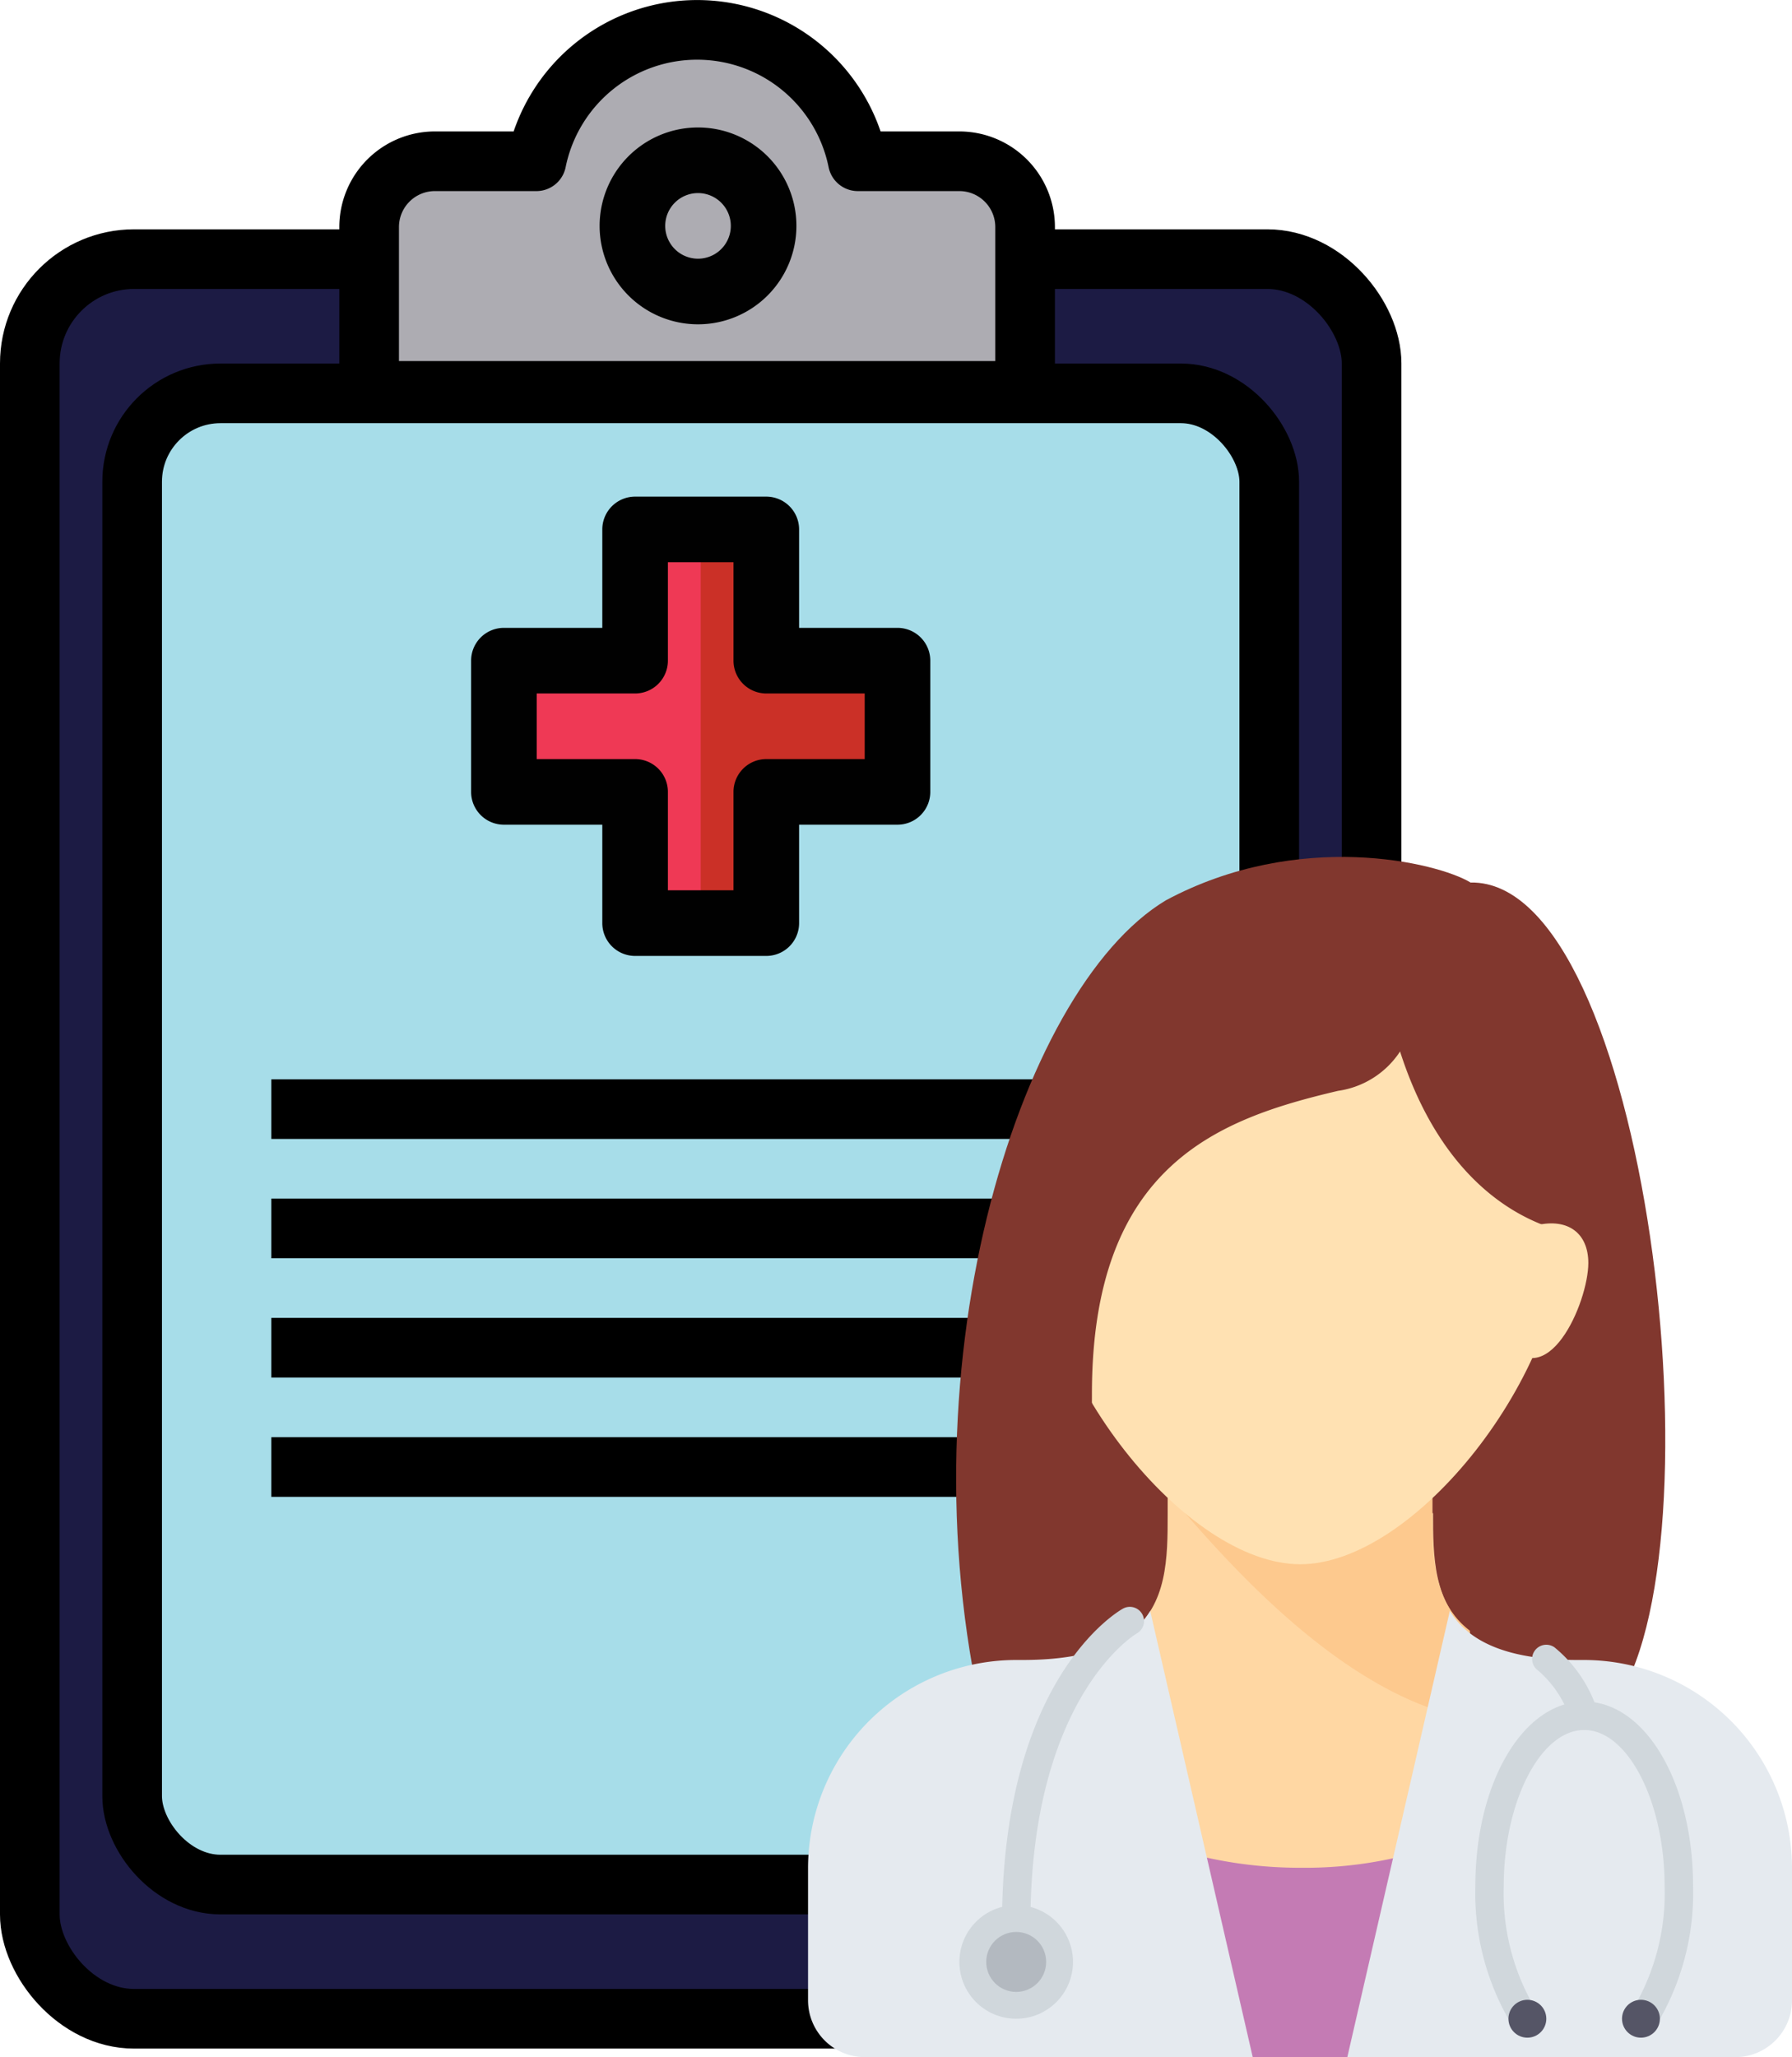 <svg xmlns="http://www.w3.org/2000/svg" viewBox="0 0 60.1 68.975"><defs><style>.cls-1{fill:#1c1b44;}.cls-1,.cls-2,.cls-6,.cls-7{stroke:#000;stroke-width:2px;}.cls-1,.cls-2{stroke-miterlimit:10;}.cls-2{fill:#a7dde9;}.cls-3{fill:#ef3955;}.cls-4{fill:#cb3027;}.cls-5{fill:#010101;}.cls-6{fill:#adacb2;}.cls-6,.cls-7{stroke-linejoin:round;}.cls-7{fill:none;}.cls-8{fill:#81372e;}.cls-9{fill:#ffd7a3;}.cls-10{fill:#c47bb4;}.cls-11{fill:#fdc98e;}.cls-12{fill:#ffe1b2;}.cls-13{fill:#e5eaef;}.cls-14{fill:#d0d7dc;}.cls-15{fill:#556;}.cls-16{fill:#b3b9c0;}</style></defs><g id="Layer_2" data-name="Layer 2"><g id="Layer_1-2" data-name="Layer 1"><rect class="cls-1" x="1" y="8.689" width="45" height="59" rx="3.496"/><rect class="cls-2" x="4.432" y="13.189" width="38.136" height="50" rx="2.963"/><path class="cls-3" d="M30.1,22.152v4.4H25.7v4.4H21.3v-4.4H16.9v-4.4h4.4v-4.4h4.4v4.4Z"/><path class="cls-4" d="M30.1,22.152v4.4H25.7v4.4H23.5v-13.2h2.2v4.4Z"/><path class="cls-5" d="M30.1,21.052H26.8v-3.3a1.1,1.1,0,0,0-1.1-1.1H21.3a1.1,1.1,0,0,0-1.1,1.1v3.3H16.9a1.1,1.1,0,0,0-1.1,1.1v4.4a1.1,1.1,0,0,0,1.1,1.1h3.3v3.3a1.1,1.1,0,0,0,1.1,1.1h4.4a1.1,1.1,0,0,0,1.1-1.1v-3.3h3.3a1.1,1.1,0,0,0,1.1-1.1v-4.4A1.1,1.1,0,0,0,30.1,21.052Zm-1.1,4.4H25.7a1.1,1.1,0,0,0-1.1,1.1v3.3H22.4v-3.3a1.1,1.1,0,0,0-1.1-1.1H18v-2.2h3.3a1.1,1.1,0,0,0,1.1-1.1v-3.3h2.2v3.3a1.1,1.1,0,0,0,1.1,1.1H29Z"/><path class="cls-6" d="M34.38,7.607v5.5H12.38v-5.5a2.207,2.207,0,0,1,2.2-2.2h3.41a5.5,5.5,0,0,1,10.78,0h3.41A2.207,2.207,0,0,1,34.38,7.607Z"/><path class="cls-5" d="M23.41,4.274a3.3,3.3,0,1,0,3.3,3.3A3.3,3.3,0,0,0,23.41,4.274Zm0,4.4a1.1,1.1,0,1,1,1.1-1.1A1.1,1.1,0,0,1,23.41,8.674Z"/><line class="cls-7" x1="9.1" y1="37.189" x2="38.1" y2="37.189"/><line class="cls-7" x1="9.1" y1="41.189" x2="38.1" y2="41.189"/><line class="cls-7" x1="9.1" y1="45.189" x2="38.1" y2="45.189"/><line class="cls-7" x1="9.1" y1="49.189" x2="38.1" y2="49.189"/><path class="cls-8" d="M49.32,29.591,44.875,53.719,54.1,57.189C57.86,52.133,55.237,29.481,49.32,29.591Z"/><path class="cls-8" d="M49.32,29.591c-1.111-.675-5.767-1.791-10.22.597-5,3-9,16-6,28,.011.015,7.966-5.105,7.966-5.105Z"/><path class="cls-9" d="M48.062,50.738h-.024V49.291h-8.877v1.482c0,1.451-.006,3.029-1.254,3.983V68.975H49.293V54.706C48.066,53.747,48.062,52.18,48.062,50.738Z"/><path class="cls-10" d="M43.641,62.626a14.533,14.533,0,0,1-3.805-.495v6.845H48.714V61.712A13.811,13.811,0,0,1,43.641,62.626Z"/><path class="cls-11" d="M48.649,57.486a3.601,3.601,0,0,0,.644.113V54.674c-1.249-.957-1.254-2.521-1.254-3.96l-.001-.037V49.195l-7.121.037-1.933.635C40.273,51.295,44.22,56.295,48.649,57.486Z"/><path class="cls-12" d="M52.495,41.02c0,5.085-5.057,11.429-8.889,11.429s-8.889-6.344-8.889-11.429,3.98-6.984,8.889-6.984S52.495,35.936,52.495,41.02Z"/><path class="cls-8" d="M44.875,30.861a13.028,13.028,0,0,0-2.462.752l-.078-.117s-.131.103-.357.281c-.527.2-.913.354-.913.354l.148.248C38.171,33.443,33.933,37.823,34.1,39.189c-.635.635,2.521,16.761,2.521,7.546,0-7.699,4.277-9.223,8.254-10.159A2.988,2.988,0,0,0,47.415,34.036C47.627,32.978,45.51,30.861,44.875,30.861Z"/><path class="cls-8" d="M46.78,34.671c1.164,4.18,3.492,6.072,5.675,6.627,1.196.304.675-3.452.675-3.452s-1.693-4.339-1.905-4.445a42.589,42.589,0,0,1-1.905-3.81l-3.81,3.175Z"/><path class="cls-13" d="M38.576,54.016c-.594.965-1.805,1.643-4.289,1.643h-.202A6.984,6.984,0,0,0,27.1,62.644v4.427A1.905,1.905,0,0,0,29.005,68.975H42.014Z"/><path class="cls-13" d="M48.624,54.016c.594.965,1.805,1.643,4.289,1.643h.202A6.984,6.984,0,0,1,60.1,62.644v4.427a1.905,1.905,0,0,1-1.905,1.905H45.186Z"/><circle class="cls-14" cx="34.081" cy="65.783" r="1.905"/><path class="cls-14" d="M55.515,67.958l-.785-.539a7.573,7.573,0,0,0,1.098-4.175c0-2.839-1.236-5.238-2.698-5.238s-2.698,2.399-2.698,5.238a7.572,7.572,0,0,0,1.098,4.175l-.785.539a8.533,8.533,0,0,1-1.265-4.714c0-3.471,1.604-6.191,3.651-6.191,2.047,0,3.651,2.719,3.651,6.191A8.536,8.536,0,0,1,55.515,67.958Z"/><circle class="cls-15" cx="51.225" cy="67.688" r="0.635"/><circle class="cls-15" cx="55.034" cy="67.688" r="0.635"/><path class="cls-14" d="M34.081,64.989a.476.476,0,0,1-.476-.476c0-8.228,3.889-10.483,4.055-10.575a.476.476,0,0,1,.465.831c-.047.027-3.567,2.139-3.567,9.744A.476.476,0,0,1,34.081,64.989Z"/><circle class="cls-16" cx="34.081" cy="65.783" r="1.005"/><path class="cls-14" d="M53.13,58.005a.477.477,0,0,1-.449-.318,3.643,3.643,0,0,0-1.094-1.673.476.476,0,0,1,.546-.78,4.507,4.507,0,0,1,1.446,2.137.476.476,0,0,1-.449.635Z"/><path class="cls-12" d="M51.549,41.078c1.039-.238,1.72.271,1.72,1.27,0,1.323-1.397,4.564-2.866,2.54S51.549,41.078,51.549,41.078Z"/></g></g></svg>